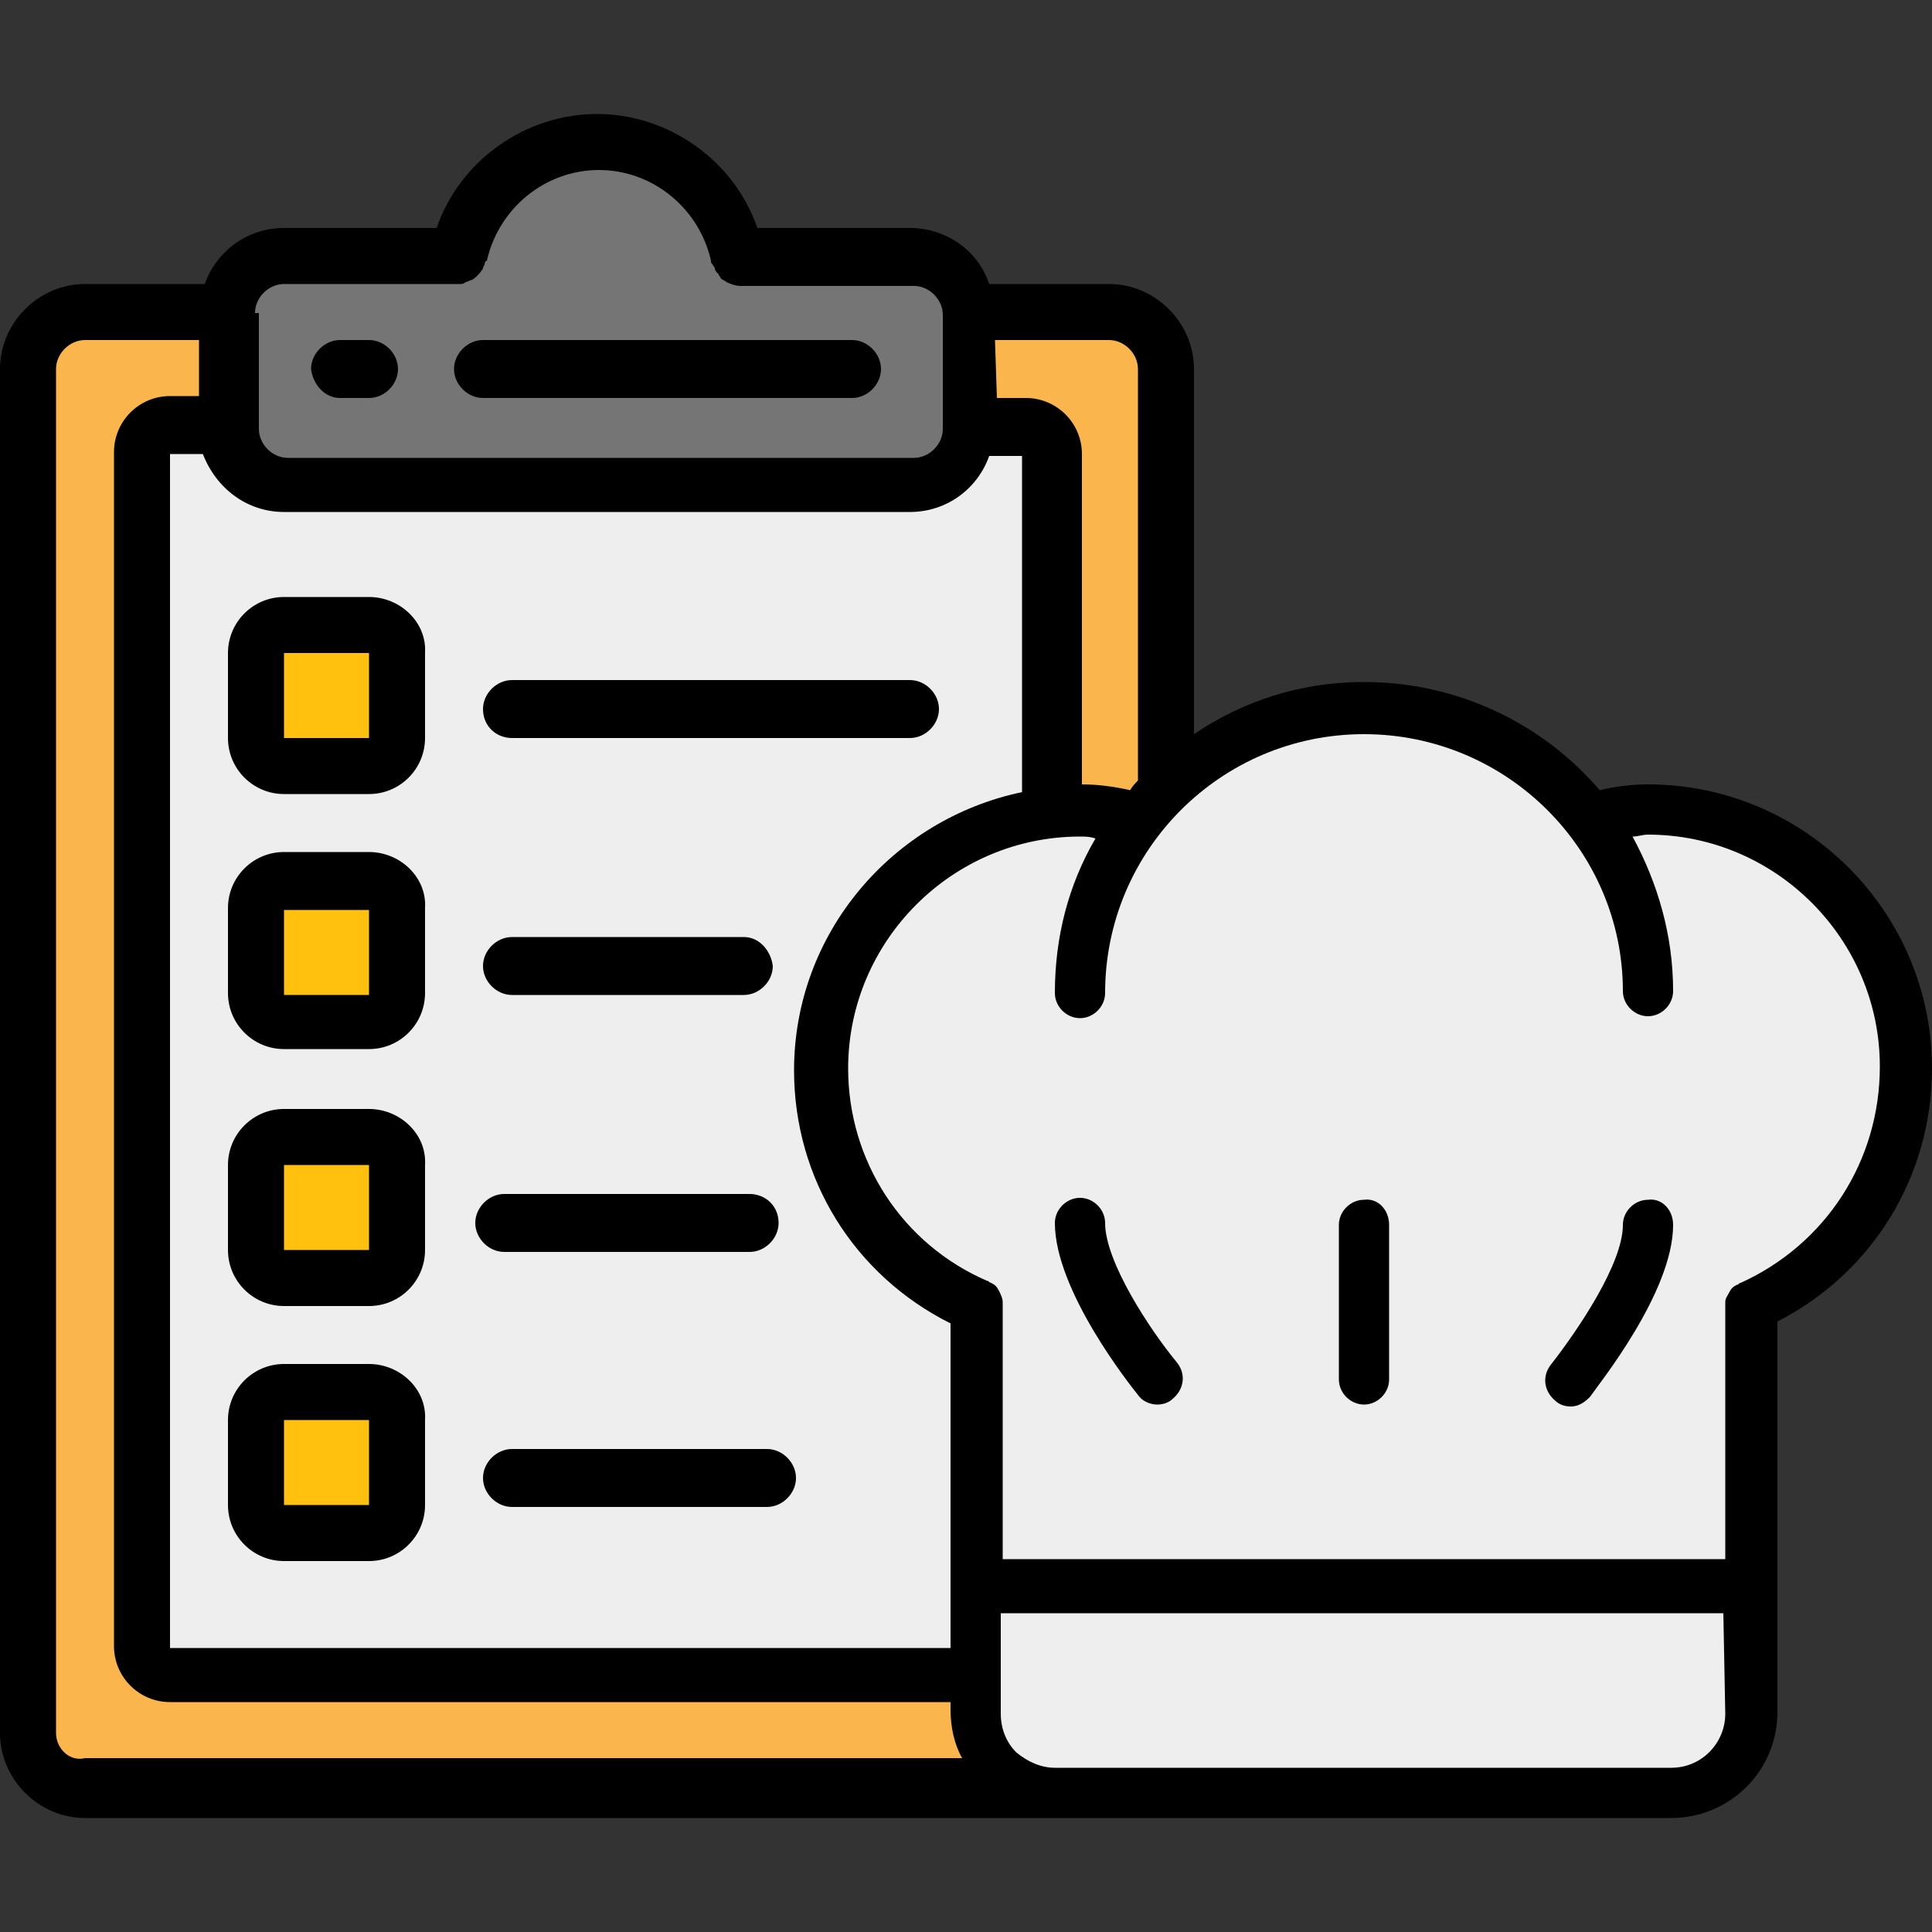 <?xml version="1.0" encoding="utf-8"?>
<!-- Generator: Adobe Illustrator 24.0.2, SVG Export Plug-In . SVG Version: 6.00 Build 0)  -->
<svg version="1.1" id="Layer_1" xmlns="http://www.w3.org/2000/svg" xmlns:xlink="http://www.w3.org/1999/xlink" x="0px" y="0px"
	 viewBox="0 0 100 100" style="enable-background:new 0 0 100 100;" xml:space="preserve">
<rect x="0" y="0" width="100" height="100" fill="#333333" stroke="none"/>
<style type="text/css">
	.st0{fill:#FBB54D;}
	.st1{fill:#767576;}
	.st2{fill:#EEEEEE;}
	.st3{fill:#FFC00E;}
</style>
<g>
	<path d="M85.3,40.6c-0.8,0-1.7,0.1-2.5,0.3c-2.9-3.4-7.3-5.6-12.2-5.6c-3.3,0-6.3,1-8.8,2.7V19.1c0-2.4-2-4.4-4.4-4.4h-6.2
		c-0.6-1.8-2.3-2.9-4.1-2.9h-7.9c-1.2-3.5-4.6-5.9-8.3-5.9c-3.7,0-7.1,2.4-8.3,5.9h-7.9c-1.9,0-3.5,1.2-4.1,2.9H4.4
		c-2.4,0-4.4,2-4.4,4.4v70.6c0,2.4,2,4.4,4.4,4.4h60.4l0,0h21.7c3,0,5.5-2.4,5.5-5.5V68.4c4.9-2.5,8-7.5,8-13.1
		C100,47.2,93.4,40.6,85.3,40.6z"/>
	<path class="st0" d="M51.5,17.6h5.9c0.8,0,1.5,0.7,1.5,1.5v21.3c-0.1,0.1-0.3,0.3-0.4,0.5c-0.9-0.2-1.7-0.3-2.5-0.3l0,0V23.5
		c0-1.6-1.3-2.9-2.9-2.9h-1.5L51.5,17.6L51.5,17.6z"/>
	<path class="st1" d="M13.2,16.2c0-0.8,0.7-1.5,1.5-1.5h9h0.1c0.1,0,0.2,0,0.3-0.1c0.1,0,0.2-0.1,0.3-0.1c0.2-0.1,0.4-0.3,0.6-0.6
		c0-0.1,0.1-0.2,0.1-0.3c0,0,0-0.1,0.1-0.1c0.6-2.7,3-4.7,5.8-4.7s5.2,2,5.8,4.7c0,0.1,0,0.1,0.1,0.2c0,0.1,0.1,0.1,0.1,0.2
		c0,0.1,0.1,0.2,0.2,0.3c0,0.1,0.1,0.1,0.1,0.2c0.1,0.1,0.2,0.1,0.3,0.2c0.2,0.1,0.5,0.2,0.7,0.2h9c0.8,0,1.5,0.7,1.5,1.5v5.9
		c0,0.8-0.7,1.5-1.5,1.5H14.9c-0.8,0-1.5-0.7-1.5-1.5v-6H13.2z"/>
	<path class="st2" d="M14.7,26.5h32.4c1.9,0,3.5-1.2,4.1-2.9h1.7V41c-6.7,1.4-11.8,7.3-11.8,14.4c0,5.6,3.1,10.6,8.1,13.1v16.8H8.8
		V23.5h1.7C11.2,25.3,12.8,26.5,14.7,26.5z"/>
	<path class="st0" d="M2.9,89.7V19.1c0-0.8,0.7-1.5,1.5-1.5h5.9v2.9H8.8c-1.6,0-2.9,1.3-2.9,2.9v61.8c0,1.6,1.3,2.9,2.9,2.9h40.4
		v0.4c0,0.9,0.2,1.8,0.6,2.5H4.4C3.6,91.2,2.9,90.5,2.9,89.7z"/>
	<path class="st2" d="M89.3,88.7c0,1.5-1.2,2.8-2.8,2.8H54.6c-0.7,0-1.4-0.3-2-0.8c-0.5-0.5-0.8-1.2-0.8-2v-5.2h37.4L89.3,88.7
		L89.3,88.7z"/>
	<path class="st2" d="M90.1,66.4c-0.1,0-0.1,0.1-0.2,0.1c-0.2,0.1-0.3,0.2-0.4,0.4c-0.1,0.2-0.2,0.3-0.2,0.5c0,0.1,0,0.1,0,0.2v13.1
		H51.9V67.6c0-0.1,0-0.1,0-0.2c0-0.2-0.1-0.4-0.2-0.6s-0.2-0.3-0.4-0.4c-0.1,0-0.1-0.1-0.2-0.1c-4.4-1.9-7.2-6.2-7.2-11
		c0-6.6,5.4-12,12-12c0.3,0,0.5,0,0.8,0.1c-1.4,2.4-2.1,5.1-2.1,8c0,0.7,0.6,1.3,1.3,1.3c0.7,0,1.3-0.6,1.3-1.3
		c0-7.4,6-13.4,13.4-13.4C78,38,84,44,84,51.3c0,0.7,0.6,1.3,1.3,1.3c0.7,0,1.3-0.6,1.3-1.3c0-2.9-0.8-5.6-2.1-8
		c0.3,0,0.5-0.1,0.8-0.1c6.6,0,12,5.4,12,12C97.3,60.1,94.5,64.4,90.1,66.4z"/>
	<path d="M17.6,20.6h1.5c0.8,0,1.5-0.7,1.5-1.5s-0.7-1.5-1.5-1.5h-1.5c-0.8,0-1.5,0.7-1.5,1.5C16.2,19.9,16.8,20.6,17.6,20.6z"/>
	<path d="M25,20.6h19.1c0.8,0,1.5-0.7,1.5-1.5s-0.7-1.5-1.5-1.5H25c-0.8,0-1.5,0.7-1.5,1.5S24.2,20.6,25,20.6z"/>
	<path d="M19.1,30.9h-4.4c-1.6,0-2.9,1.3-2.9,2.9v4.4c0,1.6,1.3,2.9,2.9,2.9h4.4c1.6,0,2.9-1.3,2.9-2.9v-4.4
		C22.1,32.2,20.7,30.9,19.1,30.9z"/>
	<rect x="14.7" y="33.8" class="st3" width="4.4" height="4.4"/>
	<path d="M19.1,44.1h-4.4c-1.6,0-2.9,1.3-2.9,2.9v4.4c0,1.6,1.3,2.9,2.9,2.9h4.4c1.6,0,2.9-1.3,2.9-2.9V47
		C22.1,45.4,20.7,44.1,19.1,44.1z"/>
	<rect x="14.7" y="47.1" class="st3" width="4.4" height="4.4"/>
	<path d="M19.1,57.4h-4.4c-1.6,0-2.9,1.3-2.9,2.9v4.4c0,1.6,1.3,2.9,2.9,2.9h4.4c1.6,0,2.9-1.3,2.9-2.9v-4.4
		C22.1,58.7,20.7,57.4,19.1,57.4z"/>
	<rect x="14.7" y="60.3" class="st3" width="4.4" height="4.4"/>
	<path d="M19.1,70.6h-4.4c-1.6,0-2.9,1.3-2.9,2.9v4.4c0,1.6,1.3,2.9,2.9,2.9h4.4c1.6,0,2.9-1.3,2.9-2.9v-4.4
		C22.1,71.9,20.7,70.6,19.1,70.6z"/>
	<rect x="14.7" y="73.5" class="st3" width="4.4" height="4.4"/>
	<path d="M26.5,38.2h20.6c0.8,0,1.5-0.7,1.5-1.5s-0.7-1.5-1.5-1.5H26.5c-0.8,0-1.5,0.7-1.5,1.5C25,37.6,25.7,38.2,26.5,38.2z"/>
	<path d="M38.5,48.5h-12c-0.8,0-1.5,0.7-1.5,1.5s0.7,1.5,1.5,1.5h12c0.8,0,1.5-0.7,1.5-1.5C39.9,49.2,39.3,48.5,38.5,48.5z"/>
	<path d="M38.8,61.8H26.1c-0.8,0-1.5,0.7-1.5,1.5s0.7,1.5,1.5,1.5h12.7c0.8,0,1.5-0.7,1.5-1.5C40.3,62.4,39.6,61.8,38.8,61.8z"/>
	<path d="M39.7,75H26.5c-0.8,0-1.5,0.7-1.5,1.5s0.7,1.5,1.5,1.5h13.2c0.8,0,1.5-0.7,1.5-1.5S40.5,75,39.7,75z"/>
	<path d="M60.9,70.5c0.5,0.6,0.4,1.4-0.2,1.9c-0.2,0.2-0.5,0.3-0.8,0.3c-0.4,0-0.8-0.2-1-0.5c-0.4-0.5-4.3-5.4-4.3-8.9
		c0-0.7,0.6-1.3,1.3-1.3c0.7,0,1.3,0.6,1.3,1.3C57.2,65.3,59.5,68.8,60.9,70.5z"/>
	<path d="M86.6,63.4c0,3.5-3.9,8.3-4.3,8.9c-0.3,0.3-0.6,0.5-1,0.5c-0.3,0-0.6-0.1-0.8-0.3c-0.6-0.5-0.7-1.3-0.2-1.9
		c1.4-1.8,3.7-5.2,3.7-7.2c0-0.7,0.6-1.3,1.3-1.3C86,62,86.6,62.6,86.6,63.4z"/>
	<path d="M71.9,63.4v8c0,0.7-0.6,1.3-1.3,1.3c-0.7,0-1.3-0.6-1.3-1.3v-8c0-0.7,0.6-1.3,1.3-1.3C71.3,62,71.9,62.6,71.9,63.4z"/>
</g>
</svg>
